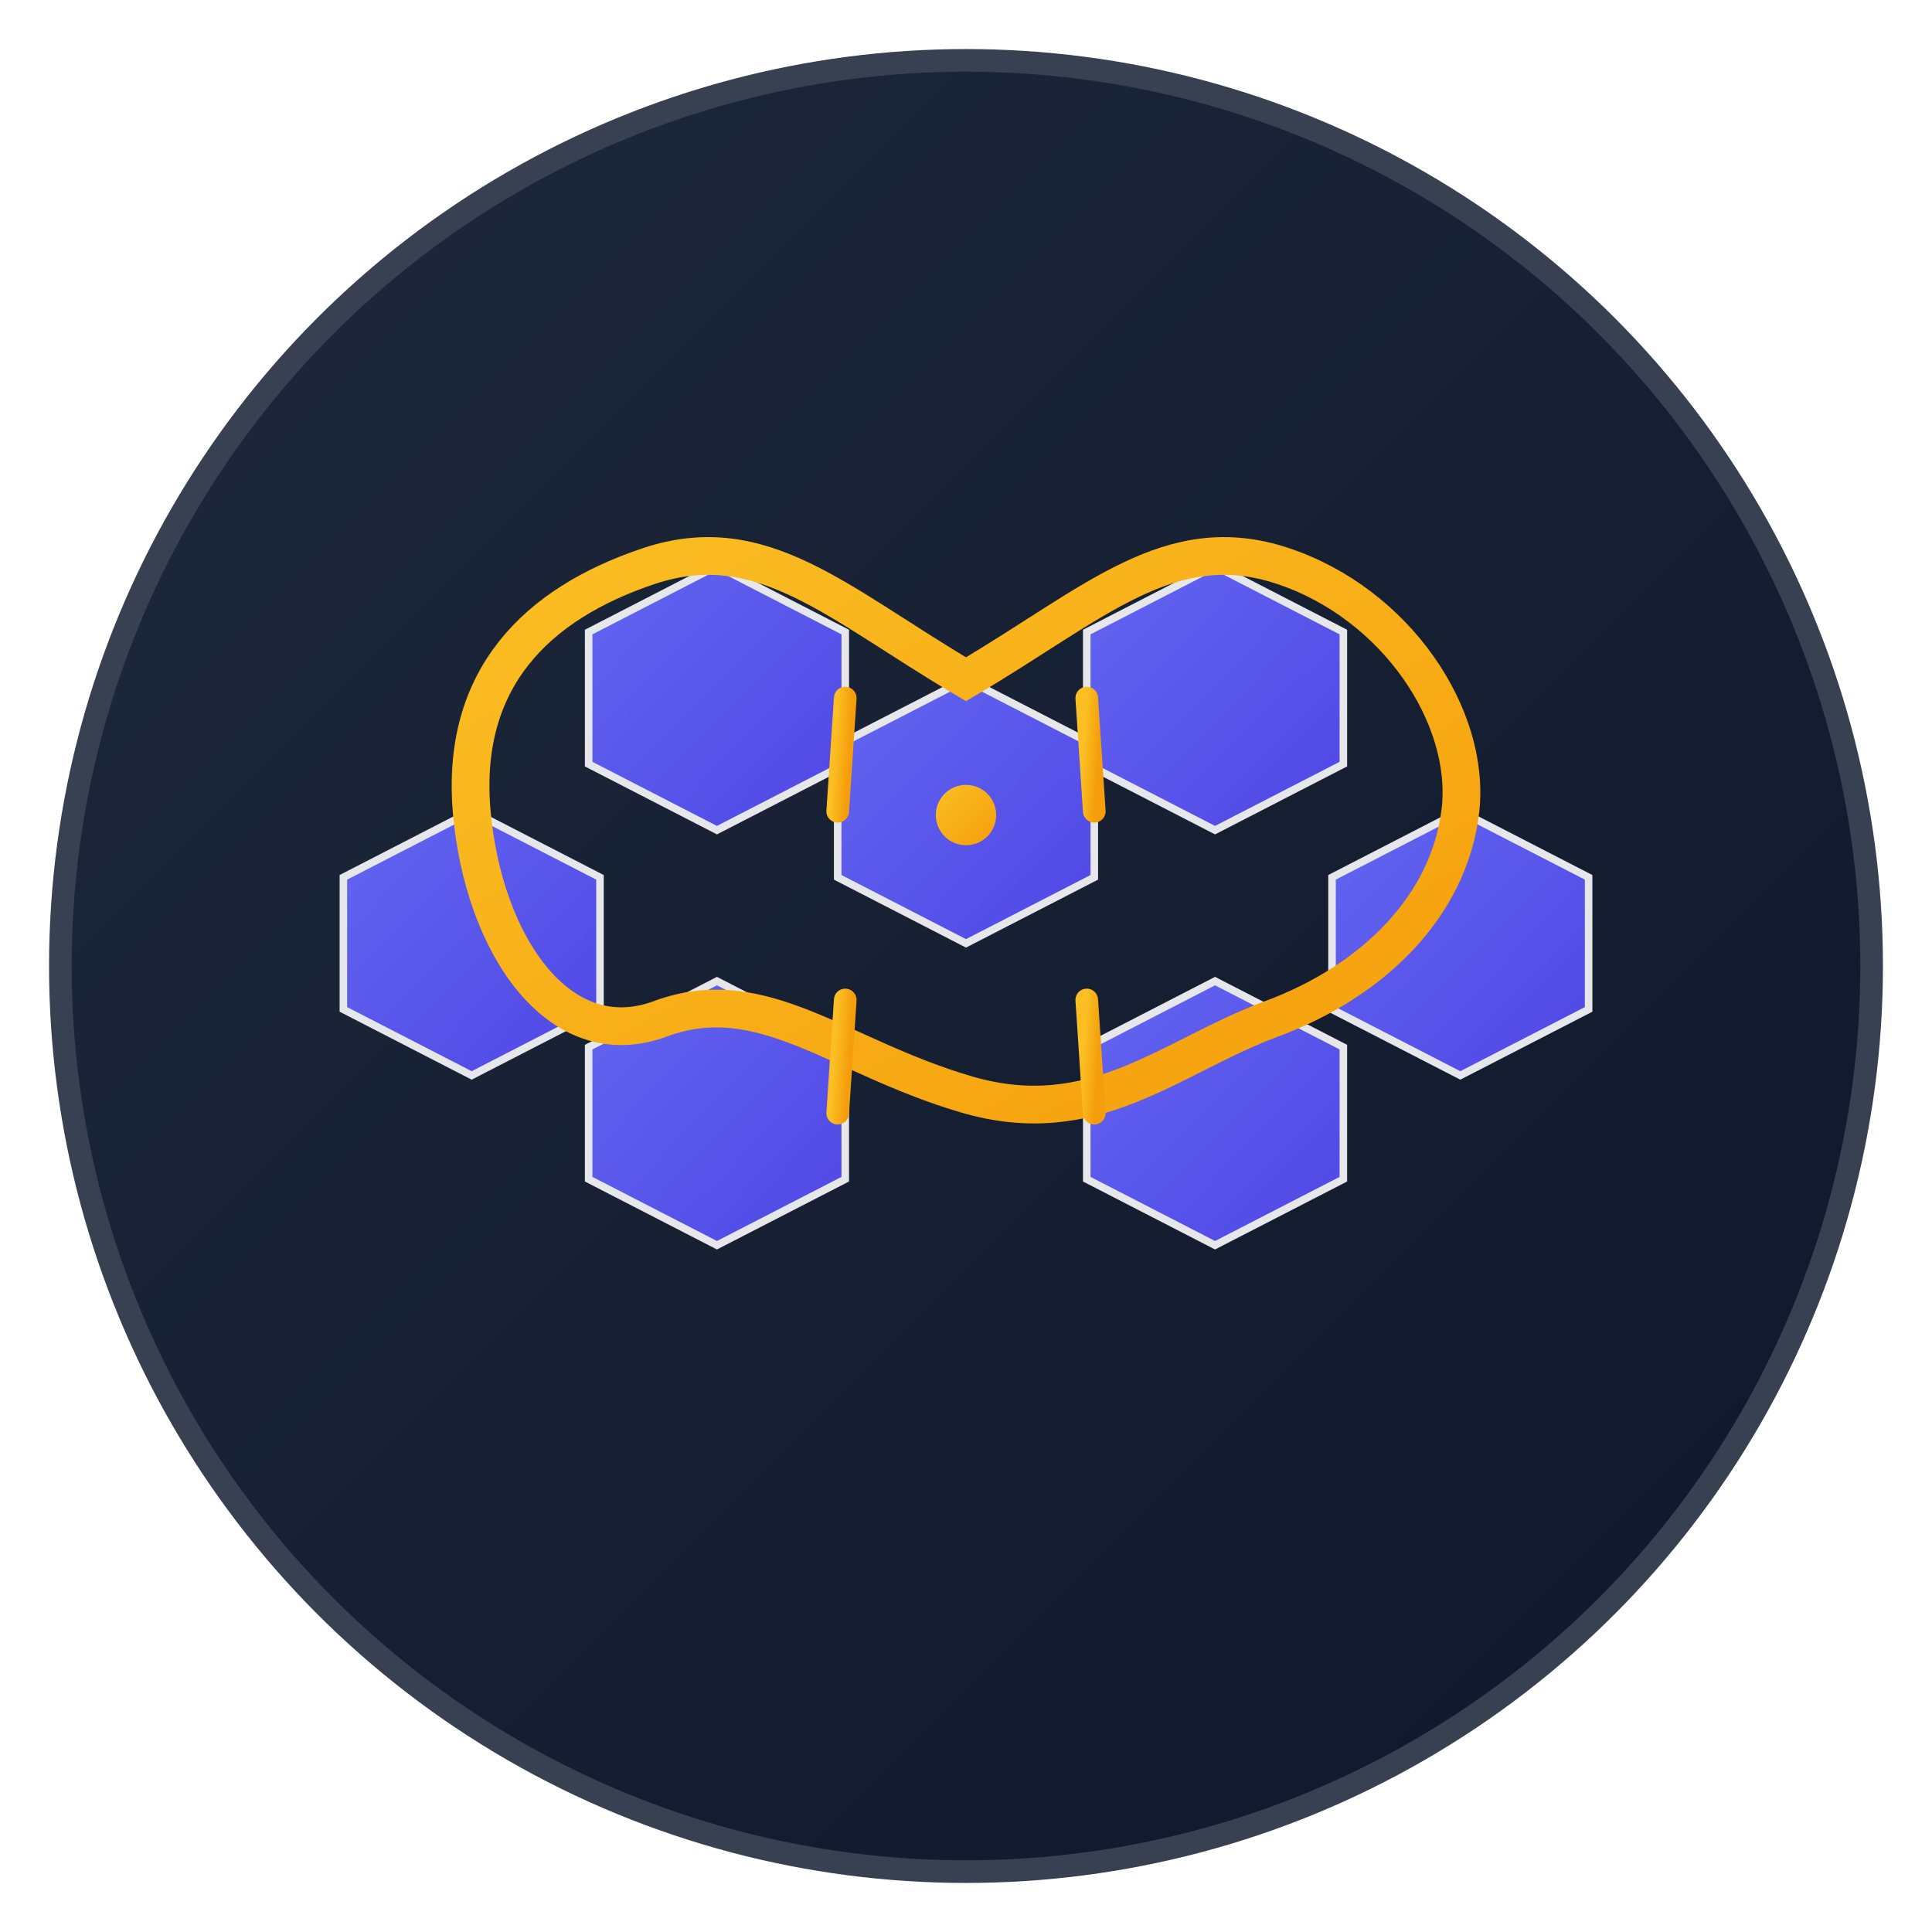 <svg width="1024" height="1024" viewBox="0 0 1024 1024" xmlns="http://www.w3.org/2000/svg">
  <!-- Background gradient -->
  <defs>
    <linearGradient id="bgGradient" x1="0%" y1="0%" x2="100%" y2="100%">
      <stop offset="0%" style="stop-color:#1e293b;stop-opacity:1" />
      <stop offset="100%" style="stop-color:#0f172a;stop-opacity:1" />
    </linearGradient>
    <linearGradient id="tileGradient" x1="0%" y1="0%" x2="100%" y2="100%">
      <stop offset="0%" style="stop-color:#6366f1;stop-opacity:1" />
      <stop offset="100%" style="stop-color:#4f46e5;stop-opacity:1" />
    </linearGradient>
    <linearGradient id="pathGradient" x1="0%" y1="0%" x2="100%" y2="100%">
      <stop offset="0%" style="stop-color:#fbbf24;stop-opacity:1" />
      <stop offset="100%" style="stop-color:#f59e0b;stop-opacity:1" />
    </linearGradient>
    <!-- Glow effect -->
    <filter id="glow">
      <feGaussianBlur stdDeviation="6" result="coloredBlur"/>
      <feMerge> 
        <feMergeNode in="coloredBlur"/>
        <feMergeNode in="SourceGraphic"/>
      </feMerge>
    </filter>
  </defs>
  
  <!-- Background circle with subtle border -->
  <circle cx="512" cy="512" r="480" fill="url(#bgGradient)" stroke="#374151" stroke-width="12"/>
  
  <!-- Main geometric pattern - larger hexagonal tiles forming a clear loop -->
  
  <!-- Center hexagon -->
  <polygon points="512,360 580,395 580,465 512,500 444,465 444,395" 
           fill="url(#tileGradient)" 
           stroke="#e5e7eb" 
           stroke-width="4"/>
  
  <!-- Surrounding hexagons - positioned to form a clear loop -->
  <polygon points="380,300 448,335 448,405 380,440 312,405 312,335" 
           fill="url(#tileGradient)" 
           stroke="#e5e7eb" 
           stroke-width="4"/>
  
  <polygon points="644,300 712,335 712,405 644,440 576,405 576,335" 
           fill="url(#tileGradient)" 
           stroke="#e5e7eb" 
           stroke-width="4"/>
  
  <polygon points="380,520 448,555 448,625 380,660 312,625 312,555" 
           fill="url(#tileGradient)" 
           stroke="#e5e7eb" 
           stroke-width="4"/>
  
  <polygon points="644,520 712,555 712,625 644,660 576,625 576,555" 
           fill="url(#tileGradient)" 
           stroke="#e5e7eb" 
           stroke-width="4"/>
  
  <!-- Outer hexagons to complete the loop -->
  <polygon points="250,430 318,465 318,535 250,570 182,535 182,465" 
           fill="url(#tileGradient)" 
           stroke="#e5e7eb" 
           stroke-width="4"/>
  
  <polygon points="774,430 842,465 842,535 774,570 706,535 706,465" 
           fill="url(#tileGradient)" 
           stroke="#e5e7eb" 
           stroke-width="4"/>
  
  <!-- Connection paths forming a clear loop -->
  <path d="M 512,360 
           C 580,320 620,280 680,300 
           C 740,320 780,380 774,430 
           C 768,480 728,520 674,540 
           C 620,560 580,600 512,580 
           C 444,560 404,520 350,540 
           C 296,560 256,500 250,430 
           C 244,360 284,320 344,300 
           C 404,280 444,320 512,360 Z" 
        fill="none" 
        stroke="url(#pathGradient)" 
        stroke-width="20" 
        stroke-linecap="round" 
        filter="url(#glow)"/>
  
  <!-- Inner connecting lines between hexagons -->
  <line x1="448" y1="370" x2="444" y2="430" stroke="url(#pathGradient)" stroke-width="12" stroke-linecap="round"/>
  <line x1="576" y1="370" x2="580" y2="430" stroke="url(#pathGradient)" stroke-width="12" stroke-linecap="round"/>
  <line x1="448" y1="530" x2="444" y2="590" stroke="url(#pathGradient)" stroke-width="12" stroke-linecap="round"/>
  <line x1="576" y1="530" x2="580" y2="590" stroke="url(#pathGradient)" stroke-width="12" stroke-linecap="round"/>
  
  <!-- Central connection -->
  <circle cx="512" cy="432" r="16" fill="url(#pathGradient)" filter="url(#glow)"/>
</svg> 